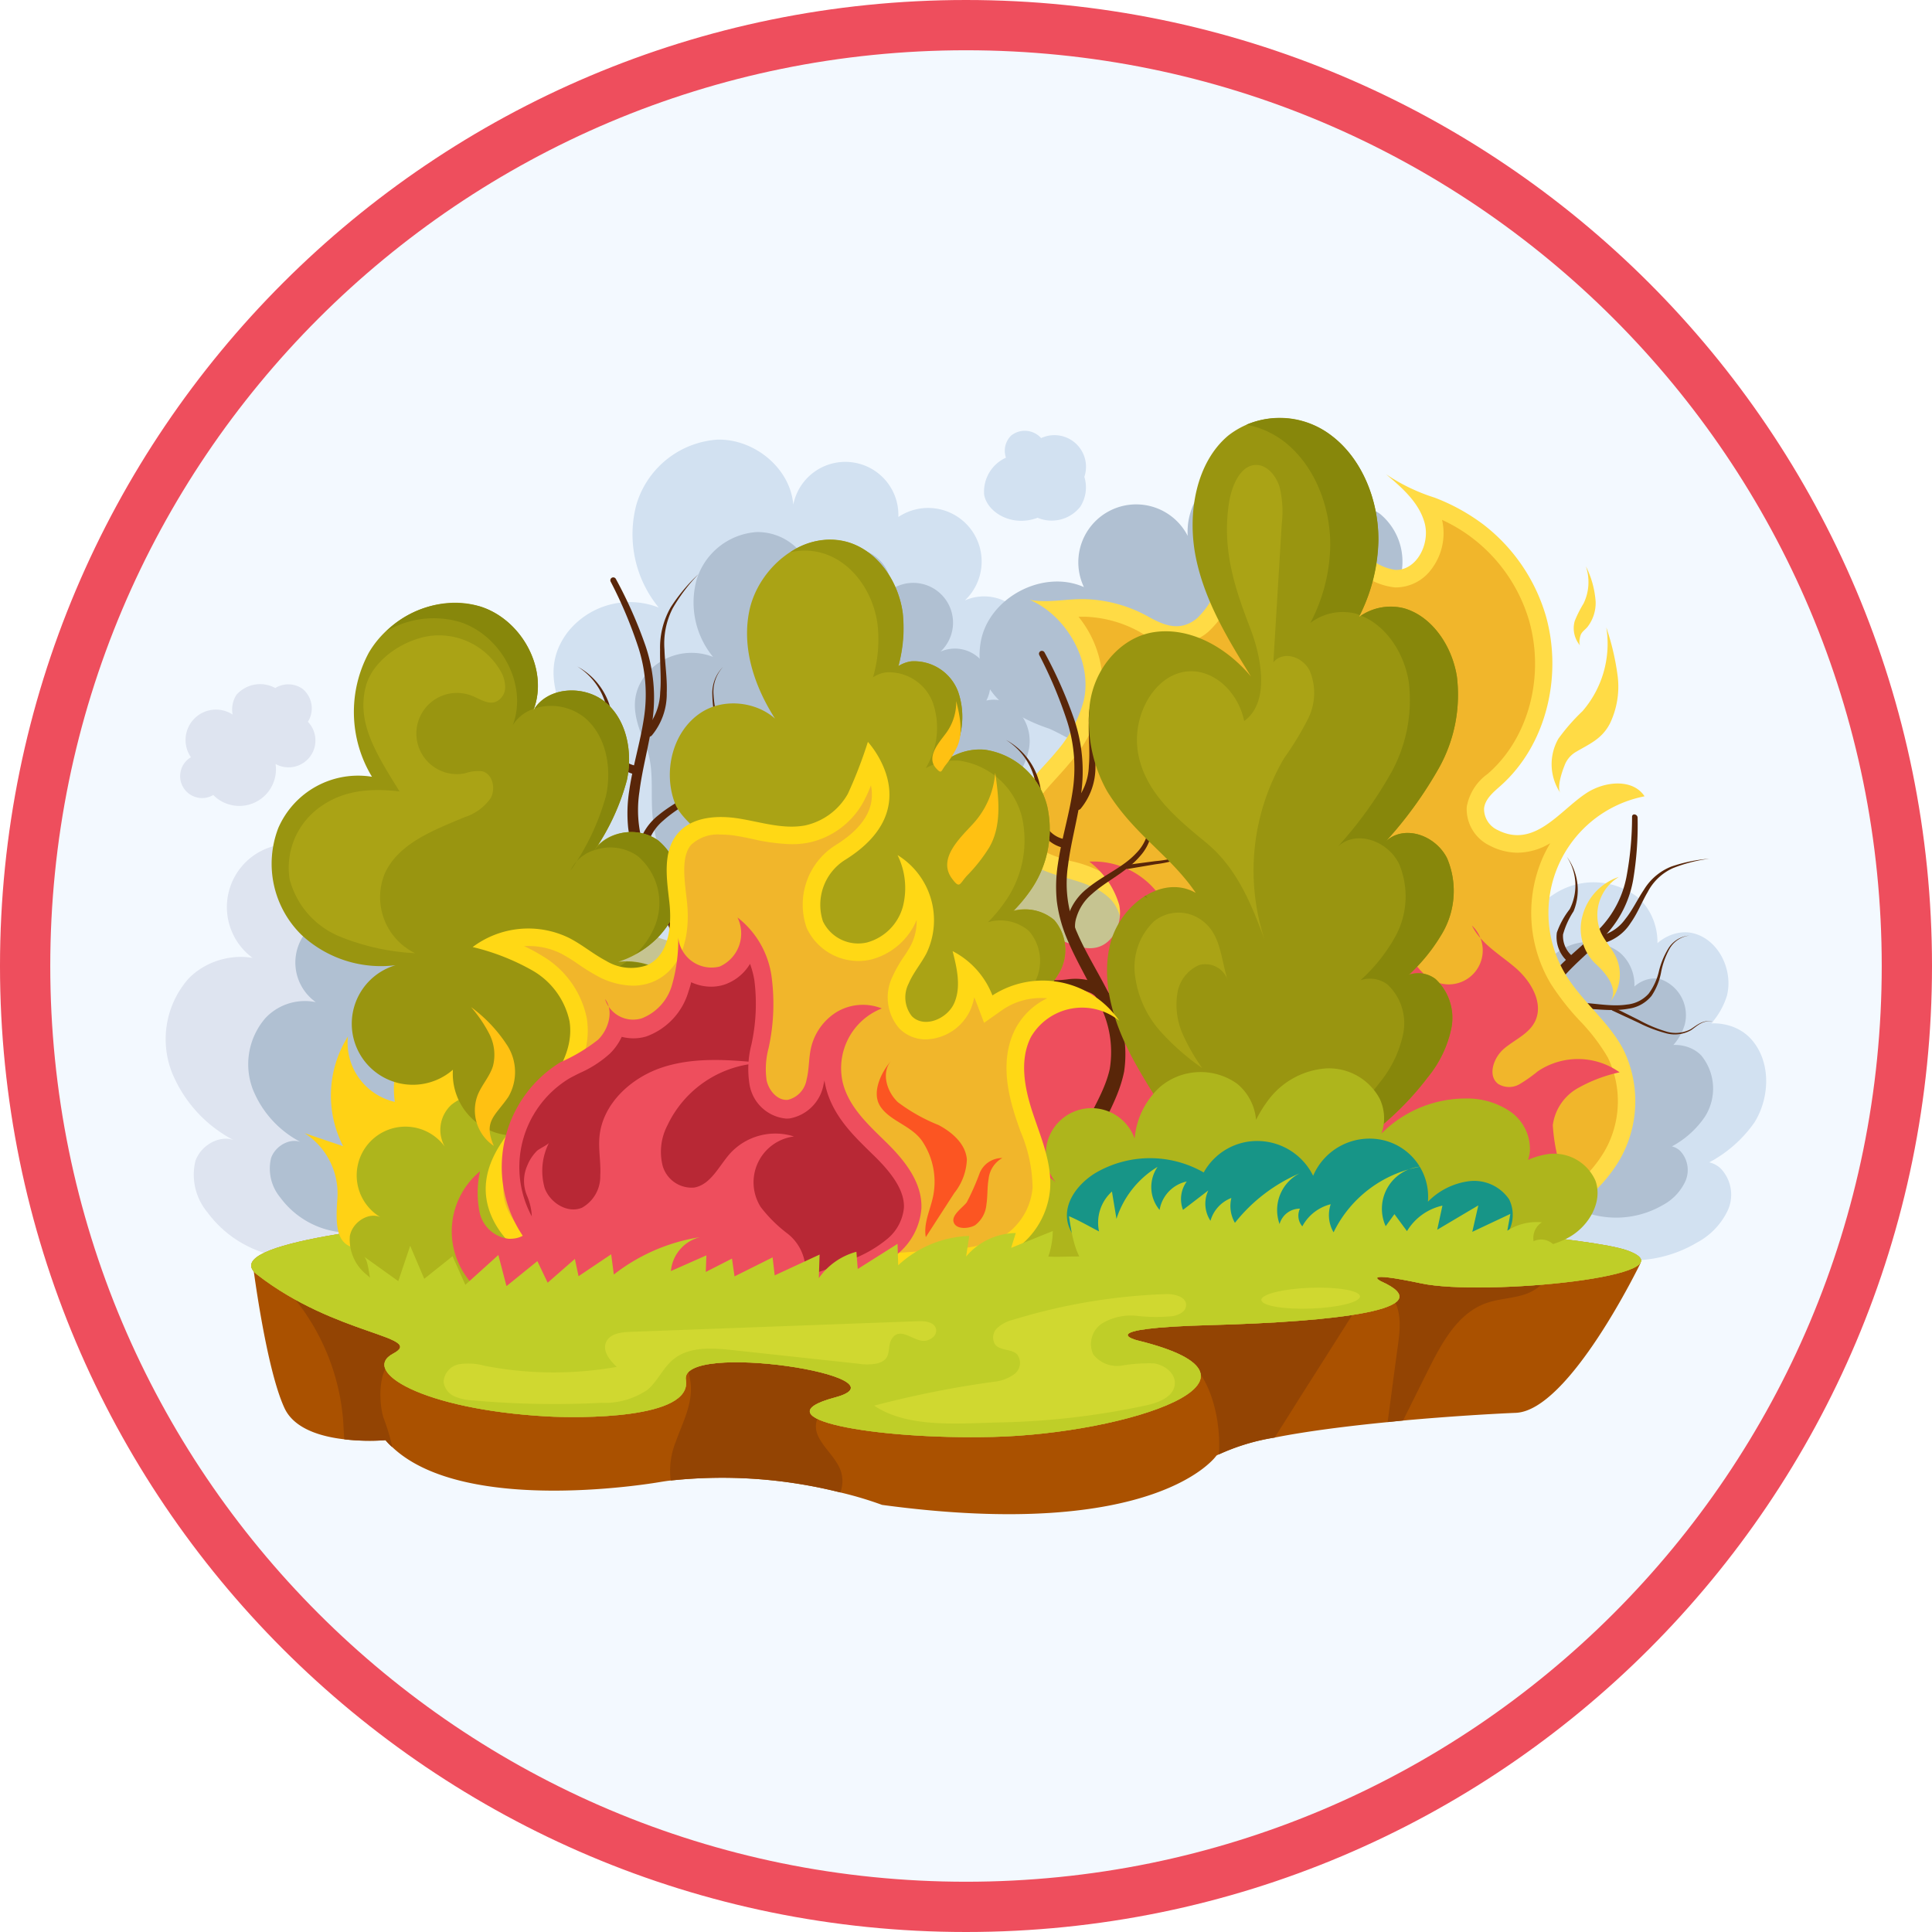 <svg xmlns="http://www.w3.org/2000/svg" width="192.196" height="192.196" viewBox="0 0 192.196 192.196">
  <g id="Grupo_881585" data-name="Grupo 881585" transform="translate(-976 -2196)">
    <g id="Trazado_624135" data-name="Trazado 624135" transform="translate(976 2196)" fill="#f3f9ff">
      <path d="M 96.098 189.696 C 89.746 189.696 83.399 189.057 77.232 187.795 C 71.224 186.565 65.314 184.731 59.666 182.342 C 54.121 179.996 48.772 177.093 43.768 173.713 C 38.812 170.364 34.15 166.518 29.914 162.282 C 25.678 158.046 21.832 153.385 18.484 148.428 C 15.103 143.424 12.2 138.076 9.854 132.53 C 7.466 126.883 5.631 120.973 4.402 114.964 C 3.14 108.798 2.5 102.45 2.5 96.098 C 2.5 89.746 3.14 83.399 4.402 77.232 C 5.631 71.224 7.466 65.314 9.854 59.666 C 12.2 54.121 15.103 48.772 18.484 43.768 C 21.832 38.812 25.678 34.15 29.914 29.914 C 34.15 25.678 38.812 21.832 43.768 18.484 C 48.772 15.103 54.121 12.2 59.666 9.854 C 65.314 7.466 71.224 5.631 77.232 4.402 C 83.399 3.14 89.746 2.5 96.098 2.5 C 102.45 2.5 108.798 3.14 114.964 4.402 C 120.973 5.631 126.883 7.466 132.53 9.854 C 138.076 12.2 143.424 15.103 148.428 18.484 C 153.385 21.832 158.046 25.678 162.282 29.914 C 166.518 34.15 170.364 38.812 173.713 43.768 C 177.093 48.772 179.996 54.121 182.342 59.666 C 184.731 65.314 186.565 71.224 187.795 77.232 C 189.057 83.399 189.696 89.746 189.696 96.098 C 189.696 102.45 189.057 108.798 187.795 114.964 C 186.565 120.973 184.731 126.883 182.342 132.53 C 179.996 138.076 177.093 143.424 173.713 148.428 C 170.364 153.385 166.518 158.046 162.282 162.282 C 158.046 166.518 153.385 170.364 148.428 173.713 C 143.424 177.093 138.076 179.996 132.53 182.342 C 126.883 184.731 120.973 186.565 114.964 187.795 C 108.798 189.057 102.45 189.696 96.098 189.696 Z" stroke="none"/>
      <path d="M 96.098 5 C 89.914 5 83.735 5.623 77.733 6.851 C 71.887 8.047 66.136 9.832 60.64 12.157 C 55.243 14.44 50.038 17.265 45.168 20.555 C 40.343 23.815 35.806 27.558 31.682 31.682 C 27.558 35.806 23.815 40.343 20.555 45.168 C 17.265 50.038 14.44 55.243 12.157 60.64 C 9.832 66.136 8.047 71.887 6.851 77.733 C 5.623 83.735 5 89.914 5 96.098 C 5 102.282 5.623 108.461 6.851 114.463 C 8.047 120.31 9.832 126.061 12.157 131.556 C 14.44 136.953 17.265 142.159 20.555 147.029 C 23.815 151.853 27.558 156.391 31.682 160.514 C 35.806 164.638 40.343 168.382 45.168 171.641 C 50.038 174.931 55.243 177.757 60.64 180.039 C 66.136 182.364 71.887 184.149 77.733 185.346 C 83.735 186.574 89.914 187.196 96.098 187.196 C 102.282 187.196 108.461 186.574 114.463 185.346 C 120.31 184.149 126.061 182.364 131.556 180.039 C 136.953 177.757 142.159 174.931 147.029 171.641 C 151.853 168.382 156.391 164.638 160.514 160.514 C 164.638 156.391 168.382 151.853 171.641 147.029 C 174.931 142.159 177.757 136.953 180.039 131.556 C 182.364 126.061 184.149 120.31 185.346 114.463 C 186.574 108.461 187.196 102.282 187.196 96.098 C 187.196 89.914 186.574 83.735 185.346 77.733 C 184.149 71.887 182.364 66.136 180.039 60.64 C 177.757 55.243 174.931 50.038 171.641 45.168 C 168.382 40.343 164.638 35.806 160.514 31.682 C 156.391 27.558 151.853 23.815 147.029 20.555 C 142.159 17.265 136.953 14.44 131.556 12.157 C 126.061 9.832 120.31 8.047 114.463 6.851 C 108.461 5.623 102.282 5 96.098 5 M 96.098 -1.52587890625e-05 C 149.172 -1.52587890625e-05 192.196 43.025 192.196 96.098 C 192.196 149.172 149.172 192.196 96.098 192.196 C 43.025 192.196 -1.52587890625e-05 149.172 -1.52587890625e-05 96.098 C -1.52587890625e-05 43.025 43.025 -1.52587890625e-05 96.098 -1.52587890625e-05 Z" stroke="none" fill="#ee4e5d"/>
    </g>
    <g id="Grupo_879525" data-name="Grupo 879525" transform="translate(815.561 2024.518)">
      <path id="Trazado_619700" data-name="Trazado 619700" d="M2254.084,933.33a7.186,7.186,0,0,1,8.29.244c2.275,1.894,2.775,5.72.779,7.905-.557-2.528,2.375-4.932,4.875-4.261s3.917,3.676,3.287,6.186a7.482,7.482,0,0,1-5.4,5.063c1.278-2.744,5.57-3.043,7.677-.87s2.059,5.844.463,8.416a12.836,12.836,0,0,1-7.3,5.065,2.609,2.609,0,0,1,3.893-.52,3.772,3.772,0,0,1,.765,4.173,7.038,7.038,0,0,1-3.057,3.227,12.675,12.675,0,0,1-19.159-10.808c-.032-4.914,2.423-9.432,1.5-14.387C2250,939.028,2250.528,935.643,2254.084,933.33Z" transform="translate(-1939.078 -672.878)" fill="#d2e1f1"/>
      <path id="Trazado_619701" data-name="Trazado 619701" d="M2282.96,1025.406a5.145,5.145,0,0,1,5.986.178,4.2,4.2,0,0,1,.563,5.769c-.4-1.845,1.715-3.6,3.521-3.109a3.794,3.794,0,0,1,2.374,4.514,5.426,5.426,0,0,1-3.9,3.695c.923-2,4.022-2.22,5.544-.635a5.2,5.2,0,0,1,.334,6.141,9.267,9.267,0,0,1-5.273,3.7,1.873,1.873,0,0,1,2.811-.379,2.774,2.774,0,0,1,.552,3.045,5.116,5.116,0,0,1-2.207,2.354,9.257,9.257,0,0,1-9.18.109,9.456,9.456,0,0,1-4.656-8c-.023-3.586,1.75-6.883,1.087-10.5C2280.013,1029.564,2280.392,1027.094,2282.96,1025.406Z" transform="translate(-1967.369 -759.339)" fill="#b0c0d2"/>
      <g id="Grupo_879506" data-name="Grupo 879506" transform="translate(301.917 252.506)">
        <g id="Grupo_879505" data-name="Grupo 879505">
          <path id="Trazado_619702" data-name="Trazado 619702" d="M2121.658,867.392a4.451,4.451,0,0,1,1.02-3.2,8.4,8.4,0,0,1,2.472-2.013c1.858-1.022,3.867-1.652,5.234-2.907,1.392-1.224,1.845-3.151,1.951-5.136s-.071-4.11.149-6.173a9.843,9.843,0,0,1,.774-2.968,9.684,9.684,0,0,1,1.708-2.47c1.356-1.47,2.977-2.657,4.318-4.079a10.225,10.225,0,0,0,2.671-5.115,32.349,32.349,0,0,0,.565-6.051.218.218,0,0,1,.28-.2.33.33,0,0,1,.272.3,33.068,33.068,0,0,1-.437,6.177A10.8,10.8,0,0,1,2139.96,839c-1.354,1.5-2.945,2.73-4.2,4.164a8.129,8.129,0,0,0-2.175,5.074c-.167,1.958.056,4.044-.008,6.153-.06,2.074-.494,4.341-2.116,5.849-1.574,1.494-3.68,2.179-5.338,3.161-1.626.954-3.012,2.4-2.815,4.138a.634.634,0,0,1-.739.7,1,1,0,0,1-.91-.821S2121.658,867.4,2121.658,867.392Z" transform="translate(-2121.641 -827.079)" fill="#592609"/>
          <path id="Trazado_619703" data-name="Trazado 619703" d="M2330.6,903.079a3.244,3.244,0,0,1-1.159-2.948,8.115,8.115,0,0,1,1.279-2.33,5.2,5.2,0,0,0-.285-5.213,5.575,5.575,0,0,1,.666,5.426,8.134,8.134,0,0,0-1.044,2.3,2.609,2.609,0,0,0,1.041,2.248.379.379,0,0,1,.107.538.427.427,0,0,1-.576,0Z" transform="translate(-2316.043 -888.378)" fill="#592609"/>
          <path id="Trazado_619704" data-name="Trazado 619704" d="M2414.6,1125.595l2.554,1.274a13.476,13.476,0,0,0,2.583,1.087,3.212,3.212,0,0,0,2.49-.2c.63-.4,1.339-1.071,2.306-.7-.973-.334-1.617.344-2.241.778a3.29,3.29,0,0,1-2.57.3,13.664,13.664,0,0,1-2.664-1.026l-2.586-1.2a.206.206,0,0,1-.126-.244.175.175,0,0,1,.247-.072Z" transform="translate(-2395.527 -1106.387)" fill="#592609"/>
          <path id="Trazado_619705" data-name="Trazado 619705" d="M2387.6,903.3a4.234,4.234,0,0,0,2.83-1.73c.716-.882,1.206-1.955,1.866-2.936a5.6,5.6,0,0,1,2.734-2.3,15.446,15.446,0,0,1,3.778-.775,14.9,14.9,0,0,0-3.664.951,5.287,5.287,0,0,0-2.48,2.362c-.584.993-1,2.1-1.7,3.083a4.687,4.687,0,0,1-3.1,2.1.509.509,0,0,1-.533-.311.311.311,0,0,1,.244-.439Z" transform="translate(-2370.229 -891.158)" fill="#592609"/>
          <path id="Trazado_619706" data-name="Trazado 619706" d="M2204.119,1046.59a1.463,1.463,0,0,0-.4-1.392,5.649,5.649,0,0,0-1.588-1.307,13.415,13.415,0,0,1-1.966-1.372,5.378,5.378,0,0,1-1.347-1.958,9.512,9.512,0,0,1-.468-4.075l.136-3.929.174,3.98a9.547,9.547,0,0,0,.728,3.9,4.709,4.709,0,0,0,1.252,1.611,12.606,12.606,0,0,0,1.883,1.149,6.98,6.98,0,0,1,2.013,1.5,2.632,2.632,0,0,1,.77,2.434l-.007.022a.545.545,0,0,1-.766.262.668.668,0,0,1-.435-.765A.465.465,0,0,1,2204.119,1046.59Z" transform="translate(-2193.396 -1019.351)" fill="#592609"/>
          <path id="Trazado_619707" data-name="Trazado 619707" d="M2131.545,1097.249a3.684,3.684,0,0,0-1.937-1.24,10.718,10.718,0,0,1-2.516-1.009,5.532,5.532,0,0,1-1.72-2.048,10.438,10.438,0,0,1-.937-2.295,10.826,10.826,0,0,0,1.115,2.228,5.308,5.308,0,0,0,1.725,1.81,10.083,10.083,0,0,0,2.425.775,4.549,4.549,0,0,1,2.515,1.452.336.336,0,0,1-.055.518.479.479,0,0,1-.585-.149C2131.566,1097.28,2131.553,1097.262,2131.545,1097.249Z" transform="translate(-2124.256 -1073.718)" fill="#592609"/>
        </g>
        <path id="Trazado_619708" data-name="Trazado 619708" d="M2290.5,1024.375a2.506,2.506,0,0,1,1.124-2.469,4.746,4.746,0,0,1,2.708-.78c1.949-.047,3.889.486,5.649.217a3.32,3.32,0,0,0,2.166-1.077,6,6,0,0,0,1.014-2.189,7.9,7.9,0,0,1,.94-2.3,2.726,2.726,0,0,1,2.119-1.3,2.637,2.637,0,0,0-2.018,1.368,7.891,7.891,0,0,0-.819,2.318,6.228,6.228,0,0,1-.948,2.319,3.57,3.57,0,0,1-2.293,1.274c-1.862.351-3.875-.125-5.65,0a3.992,3.992,0,0,0-2.3.754,1.9,1.9,0,0,0-.794,1.883.344.344,0,0,1-.358.423.558.558,0,0,1-.536-.414C2290.506,1024.392,2290.5,1024.381,2290.5,1024.375Z" transform="translate(-2279.621 -1002.433)" fill="#592609"/>
      </g>
      <path id="Trazado_619709" data-name="Trazado 619709" d="M449.716,1501.786s-7.085,14.71-12.424,14.937c-2.094.087-6.439.332-11.22.768-.506.052-1.012.1-1.536.157-3.909.384-7.974.89-11.238,1.536a21.2,21.2,0,0,0-5.549,1.675,1.062,1.062,0,0,0-.244.122s-5.88,8.6-33.259,4.9a36.3,36.3,0,0,0-4.153-1.239,48.123,48.123,0,0,0-16.874-1.187c-.332.035-.663.087-.995.14,0,0-19.4,3.472-26.715-3.473a6.116,6.116,0,0,1-.663-.68,21.939,21.939,0,0,1-4.1-.087c-2.338-.262-4.973-1.047-5.933-3.071-1.85-3.926-3.158-14.291-3.158-14.291l3.211.925,11.395,3.3h.017l6.858,1.989,22.789-.523,15.809-.349s.366-.052,1.03-.157c2.9-.384,11.621-1.588,22.213-2.862,6.422-.768,13.506-1.57,20.416-2.233.017-.018.017-.018.035,0,3.856-.384,7.678-.716,11.255-.977,4.938-.366,9.475-.593,13.174-.628,4.816-.035,8.254.262,9.423,1.082Z" transform="translate(-126.057 -1204.692)" fill="#aa5100"/>
      <path id="Trazado_619710" data-name="Trazado 619710" d="M2067.151,1487.209c-.035,1.309-1.274,2.3-2.53,2.7-1.239.4-2.6.419-3.839.873-2.774,1.012-4.328,3.874-5.654,6.508-.855,1.71-1.71,3.438-2.565,5.148-.506.052-1.012.1-1.535.157.349-2.565.68-5.13,1.03-7.678.226-1.623.384-3.42-.611-4.816-.75-1.064-2.425-1.78-1.1-3.054a6.039,6.039,0,0,1,2.827-.995c.767-.14,1.5-.227,1.989-.349a62.992,62.992,0,0,1,6.474-1.187,8.031,8.031,0,0,1,3.472.122,3.327,3.327,0,0,1,1.239.785A2.361,2.361,0,0,1,2067.151,1487.209Z" transform="translate(-1752.548 -1189.645)" fill="#934403"/>
      <path id="Trazado_619711" data-name="Trazado 619711" d="M1614.011,1527.677q-2.617,4.135-5.235,8.254c-.733,1.187-1.483,2.356-2.233,3.542a21.211,21.211,0,0,0-5.549,1.675c.192-2.862-.489-6.544-2.391-8.725-1.675-1.937-5.584-1.9-7.974-2.391-1.448-.3-3.124-.785-3.647-2.181a2.968,2.968,0,0,1,1.169-3.193c.017-.017.052-.035.07-.052a7.7,7.7,0,0,1,3.28-1.221,60.1,60.1,0,0,1,17.136-1.012c.017-.017.017-.017.035,0,1.082.07,2.146.192,3.228.349,1.117.157,2.373.436,2.879,1.431C1615.372,1525.268,1614.674,1526.612,1614.011,1527.677Z" transform="translate(-1319.301 -1224.982)" fill="#934403"/>
      <path id="Trazado_619712" data-name="Trazado 619712" d="M371.157,1533.218c-1.117,1.274-1.047,3.961-.628,5.462a21.563,21.563,0,0,1,.89,2.914v.07a6.086,6.086,0,0,1-.663-.68,21.933,21.933,0,0,1-4.1-.087c-.052-.558-.07-1.117-.1-1.675a22.061,22.061,0,0,0-4.764-12.215c-.593-.75-1.274-1.71-1.012-2.548a.927.927,0,0,1,.14-.3c.523-.82,1.745-.75,2.687-.506a24.276,24.276,0,0,1,7.783,3.507,8.4,8.4,0,0,1,.785.593h.017a4.3,4.3,0,0,1,1.5,2.076C374.315,1532.1,372.169,1532.066,371.157,1533.218Z" transform="translate(-171.966 -1226.23)" fill="#934403"/>
      <path id="Trazado_619713" data-name="Trazado 619713" d="M978.768,1597.163c-1.169.611-2.565.436-3.891.506-1.309.07-2.827.628-3.158,1.9-.454,1.815,1.78,3.124,2.408,4.886a3.178,3.178,0,0,1-.035,2.164,48.135,48.135,0,0,0-16.874-1.187,7.735,7.735,0,0,1,.523-3.909c.576-1.623,1.413-3.211,1.483-4.956.07-1.379-.506-2.6-.646-3.944a2.951,2.951,0,0,1,1.344-2.967,8.046,8.046,0,0,1,3.263-1.117,36.778,36.778,0,0,1,9.493-.279,14.724,14.724,0,0,1,4.083.89,6.154,6.154,0,0,1,.593.279,5.8,5.8,0,0,1,3.071,3.56A3.733,3.733,0,0,1,978.768,1597.163Z" transform="translate(-730.055 -1286.669)" fill="#934403"/>
      <path id="Trazado_619714" data-name="Trazado 619714" d="M798.6,716.871a7.6,7.6,0,0,0,1.99-4.9c-.109-1.8-1.782-3.578-3.539-3.169a9.321,9.321,0,0,0-9.673-15.264,28.106,28.106,0,0,0-22.127-6.668,11.029,11.029,0,0,0-4.791,1.6,5.071,5.071,0,0,0-2.354,4.272A40.171,40.171,0,0,0,736.42,695a10.559,10.559,0,0,0-4.377,2.8,4.359,4.359,0,0,0-.657,4.876c.591.967,1.675,1.619,2.038,2.692.665,1.964-1.36,3.668-2.683,5.265a9.136,9.136,0,0,0,9.21,14.7c2.03-.5,4.093-1.7,6.074-1.03,2.452.823,3.175,3.9,4.933,5.8,2.133,2.3,5.717,2.664,8.763,1.913s5.773-2.417,8.646-3.679a15.1,15.1,0,0,1,9.117-1.2c2.455.415,4.387.7,6.742-.255C789.575,724.713,795.032,721.47,798.6,716.871Z" transform="translate(-516.296 -443.139)" fill="#c6c491"/>
      <path id="Trazado_619715" data-name="Trazado 619715" d="M189.4,845.4a11.174,11.174,0,0,1-8.33-4.535,5.846,5.846,0,0,1-1.2-5.07c.559-1.714,2.78-2.878,4.28-1.876a13.216,13.216,0,0,1-6.631-7.025,9.115,9.115,0,0,1,1.653-9.248c2.278-2.386,6.367-2.978,8.983-.97a6.274,6.274,0,1,1,4.321-11.573c.316-3.391,4.145-5.348,7.545-5.556,3.592-.219,7.437.938,9.686,3.747s2.329,7.4-.378,9.768c1.1-1.955,4.075-2.2,5.9-.9a7.478,7.478,0,0,1,2.69,5.914,12.875,12.875,0,0,1-6.175,11.271l2.808-1.52a12.109,12.109,0,0,1-3.221,11.926c-3.3,3.128-7.031,3.08-11.252,3.06C196.228,842.8,193.349,845.61,189.4,845.4Z" transform="translate(0 -548.786)" fill="#dee4f0"/>
      <path id="Trazado_619716" data-name="Trazado 619716" d="M314.186,959.966a8.6,8.6,0,0,1-6.414-3.491,4.5,4.5,0,0,1-.922-3.9c.431-1.32,2.141-2.216,3.3-1.445a10.176,10.176,0,0,1-5.106-5.409,7.018,7.018,0,0,1,1.273-7.121,5.392,5.392,0,0,1,6.917-.747,4.831,4.831,0,1,1,3.327-8.911c.243-2.611,3.192-4.118,5.809-4.278a8.843,8.843,0,0,1,7.458,2.885c1.732,2.163,1.793,5.7-.291,7.521.849-1.505,3.137-1.7,4.542-.691a5.758,5.758,0,0,1,2.071,4.554,9.914,9.914,0,0,1-4.755,8.679l2.162-1.17a9.324,9.324,0,0,1-2.48,9.183c-2.541,2.408-5.414,2.371-8.664,2.356C319.446,957.964,317.229,960.128,314.186,959.966Z" transform="translate(-119.451 -665.865)" fill="#b0c0d2"/>
      <path id="Trazado_619717" data-name="Trazado 619717" d="M778.437,265.98a7.875,7.875,0,0,1,9.095-2.486,11.475,11.475,0,0,1-2.209-10.308,9.05,9.05,0,0,1,8.036-6.4c3.655-.1,7.261,2.827,7.553,6.472a5.278,5.278,0,0,1,10.453,1.224,5.325,5.325,0,1,1,5.2,9.257,4.753,4.753,0,1,1,4.646,7.96c.788-2.2,3.784-3.081,5.851-1.994a5.888,5.888,0,0,1,2.767,5.967,9.661,9.661,0,0,1-3.537,5.865,28.715,28.715,0,0,1-5.994,3.591L804.752,292.8a40.173,40.173,0,0,1-9.679,3.773,12.087,12.087,0,0,1-15.417-10.206c-.749-3.627.249-7.574-1.135-10.964C777.206,272.177,776.076,269.156,778.437,265.98Z" transform="translate(-561.558 -31.568)" fill="#d2e1f1"/>
      <path id="Trazado_619718" data-name="Trazado 619718" d="M903.946,404.162a5.854,5.854,0,0,1,6.76-1.848,8.53,8.53,0,0,1-1.642-7.662,6.727,6.727,0,0,1,5.973-4.759,5.574,5.574,0,0,1,5.614,4.811,3.923,3.923,0,0,1,7.77.91,3.958,3.958,0,1,1,3.866,6.881,3.533,3.533,0,1,1,3.454,5.917,3.178,3.178,0,0,1,4.349-1.483,4.377,4.377,0,0,1,2.056,4.435,7.182,7.182,0,0,1-2.629,4.359,21.347,21.347,0,0,1-4.455,2.669l-11.557,5.7a29.855,29.855,0,0,1-7.194,2.8,8.984,8.984,0,0,1-11.459-7.586c-.557-2.7.185-5.63-.844-8.15C903.031,408.768,902.191,406.523,903.946,404.162Z" transform="translate(-679.33 -165.481)" fill="#b0c0d2"/>
      <path id="Trazado_619719" data-name="Trazado 619719" d="M1436.627,304.859c.756-4.41,6.186-7.309,10.271-5.483a5.757,5.757,0,0,1,10.325-5.093A6.59,6.59,0,0,1,1470.332,293c1.2-1.943,4.19-2.248,6.03-.9a6.15,6.15,0,0,1,2.061,6.147,10.976,10.976,0,0,1-3.582,5.7,58.017,58.017,0,0,1-5.5,4.069,50.008,50.008,0,0,0-12.48,12.871c-.009.013-12.176-7.009-13.5-7.457C1439.556,312.156,1435.821,309.565,1436.627,304.859Z" transform="translate(-1178.63 -69.489)" fill="#b0c0d2"/>
      <path id="Trazado_619720" data-name="Trazado 619720" d="M375.051,1413.873l-.662.021c-7.265.236-72.2,2.278-64.784,8.042,7.852,6.108,16.806,6.115,13.534,7.859s2.844,5.538,15.258,6.246c3.177.181,14.515.3,13.861-3.628s22.575-.327,14.832,1.745,3.879,4.21,15.7,3.926c13.328-.32,29.992-5.78,14.4-9.6,0,0-4.908-1.2,7.307-1.527s23.23-1.527,16.9-4.362c0,0-2.181-1.091,4.035.218s27.374-.763,20.5-3.272-71.119-5.664-71.119-5.664Z" transform="translate(-123.588 -1123.656)" fill="#c4ab31"/>
      <path id="Trazado_619721" data-name="Trazado 619721" d="M375.051,1413.873l-.662.021c-7.265.236-72.2,2.278-64.784,8.042,7.852,6.108,16.806,6.115,13.534,7.859s2.844,5.538,15.258,6.246c3.177.181,14.515.3,13.861-3.628s22.575-.327,14.832,1.745,3.879,4.21,15.7,3.926c13.328-.32,29.992-5.78,14.4-9.6,0,0-4.908-1.2,7.307-1.527s23.23-1.527,16.9-4.362c0,0-2.181-1.091,4.035.218s27.374-.763,20.5-3.272-71.119-5.664-71.119-5.664Z" transform="translate(-123.588 -1123.656)" fill="#c4ab31"/>
      <path id="Trazado_619722" data-name="Trazado 619722" d="M375.051,1413.873l-.662.021c-7.265.236-72.2,2.278-64.784,8.042,7.852,6.108,16.806,6.115,13.534,7.859s2.844,5.538,15.258,6.246c3.177.181,14.515.3,13.861-3.628s22.575-.327,14.832,1.745,3.879,4.21,15.7,3.926c13.328-.32,29.992-5.78,14.4-9.6,0,0-4.908-1.2,7.307-1.527s23.23-1.527,16.9-4.362c0,0-2.181-1.091,4.035.218s27.374-.763,20.5-3.272-71.119-5.664-71.119-5.664Z" transform="translate(-123.588 -1123.656)" fill="#bfce28"/>
      <path id="Trazado_619723" data-name="Trazado 619723" d="M1450.6,246.346l6.8,6.033a5.2,5.2,0,0,0,3.078,1.661c2.113.062,3.451-2.573,2.921-4.619s-2.235-3.54-3.852-4.9a18.757,18.757,0,0,0,4.832,2.328,19.686,19.686,0,0,1,4.886,2.7,17.771,17.771,0,0,1,6.2,9.13c1.628,5.847.09,12.728-4.515,16.829-.718.639-1.559,1.318-1.651,2.275a2.307,2.307,0,0,0,1.357,2.136c3.686,1.877,6.171-1.967,8.871-3.707,1.791-1.154,4.572-1.433,5.738.35a11.823,11.823,0,0,0-7.87,17.7c1.623,2.7,4.28,4.681,5.749,7.464a11.7,11.7,0,0,1-.359,11,14.829,14.829,0,0,1-8.93,6.741,34.085,34.085,0,0,1-10.17.736l-35.085-.985c-2.852-.08-6.082-.337-7.877-2.555-1.577-1.948-1.453-4.818-.537-7.15s2.5-4.333,3.721-6.521,2.1-4.773,1.414-7.184c-.929-3.286-4.325-5.125-7.4-6.6l10.565,2.484c1.25.294,2.676.557,3.727-.179,1.494-1.047,1.156-3.514-.15-4.787s-3.185-1.707-4.935-2.223-3.606-1.283-4.478-2.884c-2.05-3.764,2-6.934,4.078-9.477a12.754,12.754,0,0,0,2.754-5.124c.881-3.9-1.765-8.476-5.384-10,1.953.351,3.655-.137,5.619-.066a13.76,13.76,0,0,1,6.185,1.738c1.623.907,3.185,1.516,4.85.157a8.264,8.264,0,0,0,2.376-4.436,37.945,37.945,0,0,0,1.193-7.138q.127-1.808.082-3.622c0-.182.313-3.025.366-2.97.841.877,1.714,1.725,2.549,2.607C1448.366,244.356,1449.486,245.353,1450.6,246.346Z" transform="translate(-1161.225 -25.862)" fill="#ffdb45"/>
      <path id="Trazado_619724" data-name="Trazado 619724" d="M1515.386,375.55c-1.018,0-2.037-.027-3.051-.056l-35.084-.985c-2.488-.07-5.253-.28-6.57-1.907-1.189-1.469-.919-3.761-.269-5.416a23.759,23.759,0,0,1,2.183-3.948c.495-.779.989-1.558,1.437-2.36,1.752-3.137,2.279-6,1.569-8.51a8.307,8.307,0,0,0-1.173-2.476l2.256.532a10.54,10.54,0,0,0,2.414.344,4.64,4.64,0,0,0,2.714-.792,4.1,4.1,0,0,0,1.711-3.1,5.617,5.617,0,0,0-1.643-4.364,11.413,11.413,0,0,0-5.1-2.485l-.556-.162c-1.29-.38-2.846-.954-3.441-2.045-1.021-1.874.371-3.623,2.61-6.077.464-.508.907-1,1.289-1.464a14.166,14.166,0,0,0,3.1-5.842,10.749,10.749,0,0,0-2.225-8.71c.118,0,.7,0,.7,0a12.022,12.022,0,0,1,5.4,1.518,7.5,7.5,0,0,0,3.644,1.172,4.913,4.913,0,0,0,3.16-1.188,9.841,9.841,0,0,0,2.959-5.337,39.776,39.776,0,0,0,1.247-7.466c.066-.925.1-1.863.1-2.8,1.105,1.113,2.263,2.14,3.289,3.052l6.8,6.032a6.763,6.763,0,0,0,4.184,2.1,4.43,4.43,0,0,0,3.615-1.8,5.928,5.928,0,0,0,1.068-4.921,15.771,15.771,0,0,1,3.082,1.861,16,16,0,0,1,5.594,8.224c1.535,5.511-.07,11.562-3.994,15.055l-.151.135a5.115,5.115,0,0,0-2.076,3.275,4.027,4.027,0,0,0,2.3,3.86,6.035,6.035,0,0,0,2.756.7,6.419,6.419,0,0,0,3.254-.947,13.005,13.005,0,0,0-.749,1.435,13.756,13.756,0,0,0,.775,12.509,25.2,25.2,0,0,0,2.919,3.732,19.225,19.225,0,0,1,2.781,3.648,9.976,9.976,0,0,1-.335,9.33,13.021,13.021,0,0,1-7.881,5.917A24.811,24.811,0,0,1,1515.386,375.55Z" transform="translate(-1209.827 -82.89)" fill="#f1b62b"/>
      <path id="Trazado_619725" data-name="Trazado 619725" d="M395.045,1147.226a7.142,7.142,0,0,0-3.258-6.449l3.828,1.294a11.039,11.039,0,0,1,.472-10.909,6.047,6.047,0,0,0,4.67,6.5,8.939,8.939,0,0,1,4.716-9.221,5.864,5.864,0,0,0-1.119,2.021,2,2,0,0,0,.625,2.1c1.123.795,2.6-.256,3.562-1.242-1.186.55-1.355,2.273-.727,3.42a9.962,9.962,0,0,0,2.8,2.706c2.679,2.139,4.769,5.273,4.838,8.7s-2.352,6.975-5.749,7.432c-3.673.494-6.992-1.922-10.719-1.38C395.071,1152.762,394.769,1150.9,395.045,1147.226Z" transform="translate(-201.04 -856.565)" fill="#ffd215"/>
      <path id="Trazado_619726" data-name="Trazado 619726" d="M1425.681,936.04a6.212,6.212,0,0,0,8.645-6.511,17.937,17.937,0,0,1-.577-3.539,4.967,4.967,0,0,1,2.423-3.646,14.689,14.689,0,0,1,4.223-1.614,7.152,7.152,0,0,0-8.141-.1,14.546,14.546,0,0,1-1.818,1.282,2.072,2.072,0,0,1-2.116-.024c-1.089-.814-.47-2.616.565-3.5s2.42-1.442,3.056-2.643c.958-1.811-.315-4.027-1.86-5.373s-3.471-2.4-4.376-4.241a3.38,3.38,0,0,1-3.875,5.465c-2.091-1.1-2.783-4.189-5.072-4.769-1.656-.42-3.319.766-4.3,2.165s-1.562,3.063-2.661,4.371-3.031,2.194-4.521,1.358c-1.828-1.026-1.97-4-3.927-4.753-1.019-.393-2.214-.019-3.23-.421-1.666-.659-1.91-2.843-2.5-4.536a8.071,8.071,0,0,0-7.977-5.242,8.373,8.373,0,0,1,2.972,4.307c.364,1.738-.535,3.843-2.266,4.237-1.394.318-2.759-.505-4.132-.906a7.322,7.322,0,0,0-7.973,2.975c.422,2.489-.5,5-1.5,7.314s-2.121,4.685-2.13,7.21,1.484,5.267,3.963,5.747c1.892.367,3.968-.62,5.723.178,1.111.5,1.825,1.624,2.881,2.234,1.656.956,3.734.476,5.579-.029l15.01-4.114c3.142-.861,6.658-1.686,9.522-.134,1.657.9,2.824,2.465,4.207,3.745a14.863,14.863,0,0,0,8.723,3.865Z" transform="translate(-1118.837 -642.573)" fill="#ee4e5d"/>
      <g id="Grupo_879508" data-name="Grupo 879508" transform="translate(255.405 235.898)">
        <g id="Grupo_879507" data-name="Grupo 879507">
          <path id="Trazado_619727" data-name="Trazado 619727" d="M1532.531,629.539a6.429,6.429,0,0,1-.864-3.987,12.021,12.021,0,0,1,1-3.721c1.014-2.288,2.368-4.271,2.844-6.475a10.377,10.377,0,0,0-1.124-6.608c-.984-2.143-2.274-4.209-3.2-6.49a14.133,14.133,0,0,1-.947-3.585,14.569,14.569,0,0,1,.109-3.688c.351-2.42,1.077-4.723,1.44-7.081a15.273,15.273,0,0,0-.505-7.065,43.691,43.691,0,0,0-2.785-6.639.291.291,0,0,1,.13-.391.3.3,0,0,1,.39.128,44.279,44.279,0,0,1,2.959,6.685,16.1,16.1,0,0,1,.676,7.4c-.331,2.452-1.01,4.776-1.295,7.092a12,12,0,0,0,.9,6.693c.914,2.138,2.226,4.15,3.308,6.375a11.747,11.747,0,0,1,1.369,7.456c-.521,2.589-1.926,4.692-2.794,6.807-.856,2.065-1.244,4.481-.143,6.148a.873.873,0,1,1-1.456.961Z" transform="translate(-1520.075 -573.45)" fill="#592609"/>
          <path id="Trazado_619728" data-name="Trazado 619728" d="M1483.3,722.448a3.4,3.4,0,0,1-2.565-2.284,12.2,12.2,0,0,1-.178-3.258,6.491,6.491,0,0,0-3.049-5.208,6.709,6.709,0,0,1,3.484,5.177,12.116,12.116,0,0,0,.36,3.074,2.637,2.637,0,0,0,2.088,1.639.437.437,0,0,1-.106.867Z" transform="translate(-1472.396 -702.504)" fill="#592609"/>
          <path id="Trazado_619729" data-name="Trazado 619729" d="M1661.979,831.313l2.838-.372a11.23,11.23,0,0,0,2.762-.585,3.4,3.4,0,0,0,1.989-1.859c.314-.833.551-2,1.566-2.252-1,.3-1.178,1.426-1.469,2.289a3.552,3.552,0,0,1-2,2.012,11.457,11.457,0,0,1-2.8.7l-2.822.474a.207.207,0,0,1-.068-.407Z" transform="translate(-1644.839 -809.691)" fill="#592609"/>
          <path id="Trazado_619730" data-name="Trazado 619730" d="M1581.119,584.087a5.724,5.724,0,0,0,1.453-3.665c.127-1.387-.038-2.823-.01-4.275a8.022,8.022,0,0,1,1.062-4.2,17.528,17.528,0,0,1,2.765-3.3,17.436,17.436,0,0,0-2.574,3.41,7.689,7.689,0,0,0-.817,4.087c.043,1.415.284,2.838.227,4.319a6.466,6.466,0,0,1-1.478,4.23.437.437,0,0,1-.647-.586Z" transform="translate(-1569.219 -568.647)" fill="#592609"/>
          <path id="Trazado_619731" data-name="Trazado 619731" d="M1443.269,963.254a1.63,1.63,0,0,0-1.087-1.177,4.671,4.671,0,0,0-2.042-.3,10.936,10.936,0,0,1-2.4-.119,4.916,4.916,0,0,1-2.19-1.136,11.562,11.562,0,0,1-2.59-3.909l-2-4.158,2.291,4.005a11.121,11.121,0,0,0,2.713,3.554,4.179,4.179,0,0,0,1.922.838,10.259,10.259,0,0,0,2.205-.057,5.724,5.724,0,0,1,2.5.215,2.849,2.849,0,0,1,1.96,2.01l.006.027a.656.656,0,1,1-1.293.207Z" transform="translate(-1428.838 -927.788)" fill="#592609"/>
          <path id="Trazado_619732" data-name="Trazado 619732" d="M1407.431,1065.314a3.036,3.036,0,0,0-2.3,0,8.953,8.953,0,0,1-2.663.621,4.84,4.84,0,0,1-2.553-.982,10.721,10.721,0,0,1-2.026-1.755,10.614,10.614,0,0,0,2.14,1.569,4.531,4.531,0,0,0,2.429.732,8.626,8.626,0,0,0,2.46-.8,3.756,3.756,0,0,1,2.9-.161.437.437,0,0,1-.339.806Z" transform="translate(-1397.89 -1031.414)" fill="#592609"/>
        </g>
        <path id="Trazado_619733" data-name="Trazado 619733" d="M1571.3,732.789a3.65,3.65,0,0,1-.384-3.3,5.631,5.631,0,0,1,1.861-2.6c1.617-1.34,3.538-2.072,4.876-3.516a4.332,4.332,0,0,0,1.244-2.549,8.95,8.95,0,0,0-.325-2.938,11.741,11.741,0,0,1-.446-3,3.68,3.68,0,0,1,1.083-2.752,3.62,3.62,0,0,0-.963,2.752,11.573,11.573,0,0,0,.559,2.943,9.21,9.21,0,0,1,.451,3.028,4.753,4.753,0,0,1-1.245,2.838c-1.379,1.6-3.332,2.436-4.761,3.738a4.844,4.844,0,0,0-1.531,2.3,2.756,2.756,0,0,0,.345,2.475.48.48,0,0,1-.748.6Z" transform="translate(-1559.592 -702.912)" fill="#592609"/>
      </g>
      <g id="Grupo_879510" data-name="Grupo 879510" transform="translate(212.762 228.591)">
        <g id="Grupo_879509" data-name="Grupo 879509" transform="translate(0 0)">
          <path id="Trazado_619734" data-name="Trazado 619734" d="M868.993,515.838a6.429,6.429,0,0,1-.864-3.988,12.018,12.018,0,0,1,1-3.72c1.014-2.288,2.368-4.271,2.844-6.475a10.375,10.375,0,0,0-1.124-6.608c-.984-2.143-2.274-4.209-3.2-6.49a14.132,14.132,0,0,1-.947-3.585,14.574,14.574,0,0,1,.109-3.688c.351-2.42,1.077-4.723,1.44-7.081a15.27,15.27,0,0,0-.505-7.065,43.729,43.729,0,0,0-2.784-6.639.291.291,0,0,1,.13-.391.294.294,0,0,1,.39.128,44.281,44.281,0,0,1,2.96,6.685,16.1,16.1,0,0,1,.676,7.4c-.331,2.453-1.01,4.776-1.295,7.092a12,12,0,0,0,.9,6.693c.914,2.138,2.226,4.15,3.308,6.375a11.747,11.747,0,0,1,1.369,7.456c-.521,2.589-1.926,4.693-2.794,6.807-.856,2.064-1.244,4.48-.143,6.148a.873.873,0,0,1-1.456.961Z" transform="translate(-856.537 -459.749)" fill="#592609"/>
          <path id="Trazado_619735" data-name="Trazado 619735" d="M819.767,608.747a3.4,3.4,0,0,1-2.565-2.284,12.2,12.2,0,0,1-.178-3.259A6.492,6.492,0,0,0,813.975,598a6.709,6.709,0,0,1,3.484,5.177,12.111,12.111,0,0,0,.36,3.074,2.637,2.637,0,0,0,2.088,1.639.437.437,0,1,1-.106.867Z" transform="translate(-808.858 -588.803)" fill="#592609"/>
          <path id="Trazado_619736" data-name="Trazado 619736" d="M998.441,717.612l2.838-.372a11.251,11.251,0,0,0,2.762-.585,3.4,3.4,0,0,0,1.989-1.859c.314-.833.551-2,1.566-2.252-1,.3-1.178,1.426-1.469,2.289a3.551,3.551,0,0,1-2,2.012,11.45,11.45,0,0,1-2.8.7l-2.822.474a.207.207,0,0,1-.068-.407Z" transform="translate(-981.301 -695.99)" fill="#592609"/>
          <path id="Trazado_619737" data-name="Trazado 619737" d="M917.581,470.386a5.723,5.723,0,0,0,1.452-3.665c.127-1.387-.038-2.823-.01-4.275a8.021,8.021,0,0,1,1.062-4.2,17.526,17.526,0,0,1,2.765-3.3,17.428,17.428,0,0,0-2.574,3.41,7.691,7.691,0,0,0-.817,4.087c.043,1.415.284,2.838.227,4.319a6.466,6.466,0,0,1-1.478,4.23.436.436,0,0,1-.647-.586Z" transform="translate(-905.681 -454.946)" fill="#592609"/>
          <path id="Trazado_619738" data-name="Trazado 619738" d="M779.731,849.553a1.63,1.63,0,0,0-1.087-1.177,4.673,4.673,0,0,0-2.042-.3,10.925,10.925,0,0,1-2.4-.119,4.916,4.916,0,0,1-2.19-1.136,11.561,11.561,0,0,1-2.59-3.909l-2-4.157,2.291,4.005a11.124,11.124,0,0,0,2.713,3.554,4.177,4.177,0,0,0,1.922.838,10.246,10.246,0,0,0,2.205-.057,5.724,5.724,0,0,1,2.5.215,2.849,2.849,0,0,1,1.96,2.01l.006.028a.656.656,0,0,1-1.283.275A.676.676,0,0,1,779.731,849.553Z" transform="translate(-765.299 -814.088)" fill="#592609"/>
          <path id="Trazado_619739" data-name="Trazado 619739" d="M743.893,951.613a3.036,3.036,0,0,0-2.3,0,8.96,8.96,0,0,1-2.663.621,4.839,4.839,0,0,1-2.553-.982,10.735,10.735,0,0,1-2.026-1.755,10.618,10.618,0,0,0,2.14,1.569,4.529,4.529,0,0,0,2.429.732,8.63,8.63,0,0,0,2.46-.8,3.756,3.756,0,0,1,2.9-.161.437.437,0,1,1-.339.806C743.927,951.631,743.907,951.62,743.893,951.613Z" transform="translate(-734.352 -917.713)" fill="#592609"/>
        </g>
        <path id="Trazado_619740" data-name="Trazado 619740" d="M907.766,619.089a3.65,3.65,0,0,1-.383-3.3,5.632,5.632,0,0,1,1.861-2.6c1.617-1.34,3.538-2.072,4.876-3.516a4.331,4.331,0,0,0,1.244-2.549,8.947,8.947,0,0,0-.326-2.938,11.751,11.751,0,0,1-.446-3,3.679,3.679,0,0,1,1.083-2.752,3.621,3.621,0,0,0-.963,2.752,11.582,11.582,0,0,0,.559,2.942,9.215,9.215,0,0,1,.451,3.028,4.755,4.755,0,0,1-1.245,2.838c-1.379,1.6-3.331,2.436-4.761,3.738a4.845,4.845,0,0,0-1.531,2.3,2.756,2.756,0,0,0,.345,2.475.48.48,0,1,1-.748.6Z" transform="translate(-896.054 -589.212)" fill="#592609"/>
      </g>
      <path id="Trazado_619741" data-name="Trazado 619741" d="M478.724,1265.95a5.812,5.812,0,0,0-2.881-3.905,4.254,4.254,0,0,0-4.685.5,3.373,3.373,0,0,0-.4,4.511,4.847,4.847,0,1,0-6.393,6.793c-1.215-.836-3.036.284-3.291,1.736a4.466,4.466,0,0,0,1.708,3.876,8.556,8.556,0,0,0,14.086-4.509C477.54,1271.9,479.468,1269.182,478.724,1265.95Z" transform="translate(-265.831 -981.141)" fill="#aeb51c"/>
      <path id="Trazado_619742" data-name="Trazado 619742" d="M364.57,552.294a6.154,6.154,0,0,1-6.178-6.554,6.071,6.071,0,1,1-4.438-10.63,11.605,11.605,0,0,1-10.657-2.816,9.906,9.906,0,0,1-2.277-10.6,8.657,8.657,0,0,1,9.319-5.1,12.45,12.45,0,0,1-.309-12.351c2.185-3.726,6.972-5.882,11.091-4.582s6.832,6.252,5.294,10.288c1.414-2.384,5.173-2.519,7.25-.683s2.61,4.954,2.037,7.667a23.721,23.721,0,0,1-3.544,7.473c1.062-2.381,4.563-3.015,6.661-1.468a6.107,6.107,0,0,1,1.7,7.064,9.306,9.306,0,0,1-5.7,5.008,6.93,6.93,0,0,1,4.241,12.927,7,7,0,0,1-4.359.741c-1.073-.143-2.718-1.205-3.8-.93C368.305,548.406,368.017,552.1,364.57,552.294Z" transform="translate(-152.897 -267.84)" fill="#999510"/>
      <g id="Grupo_879516" data-name="Grupo 879516" transform="translate(198.859 231.443)">
        <g id="Grupo_879511" data-name="Grupo 879511">
          <path id="Trazado_619743" data-name="Trazado 619743" d="M525.308,501.23c4.119,1.3,6.832,6.252,5.294,10.288a3.852,3.852,0,0,1,2.108-1.642c1.445-4.014-1.25-8.885-5.33-10.172a9.692,9.692,0,0,0-9.364,2.464A9.3,9.3,0,0,1,525.308,501.23Z" transform="translate(-518.016 -499.327)" fill="#87870b"/>
        </g>
        <g id="Grupo_879512" data-name="Grupo 879512" transform="translate(20.718 22.816)">
          <path id="Trazado_619744" data-name="Trazado 619744" d="M840.4,856.153a4.764,4.764,0,0,1,4.273.566,6.107,6.107,0,0,1,1.7,7.064,7.827,7.827,0,0,1-1.878,2.7,8.686,8.686,0,0,0,3.95-4.227,6.107,6.107,0,0,0-1.7-7.064A4.653,4.653,0,0,0,840.4,856.153Z" transform="translate(-840.399 -854.355)" fill="#87870b"/>
        </g>
        <g id="Grupo_879513" data-name="Grupo 879513" transform="translate(14.778 8.733)">
          <path id="Trazado_619745" data-name="Trazado 619745" d="M753.027,637.994c2.077,1.835,2.61,4.955,2.037,7.667a23.72,23.72,0,0,1-3.544,7.473A3.869,3.869,0,0,1,753.9,651.1a22.13,22.13,0,0,0,3.232-6.967c.573-2.712.04-5.831-2.037-7.667-2.028-1.792-5.643-1.69-7.131.534A5.357,5.357,0,0,1,753.027,637.994Z" transform="translate(-747.969 -635.219)" fill="#87870b"/>
        </g>
        <g id="Grupo_879514" data-name="Grupo 879514" transform="translate(20.99 35.699)">
          <path id="Trazado_619746" data-name="Trazado 619746" d="M854.156,1059.559a7.17,7.17,0,0,0-6.594-4.741,10.9,10.9,0,0,1-2.929,1.553,6.892,6.892,0,0,1,5.879,11.593c.144-.066.295-.114.435-.192A7.153,7.153,0,0,0,854.156,1059.559Z" transform="translate(-844.633 -1054.818)" fill="#87870b"/>
        </g>
        <g id="Grupo_879515" data-name="Grupo 879515" transform="translate(13.914 50.009)">
          <path id="Trazado_619747" data-name="Trazado 619747" d="M734.532,1280.282c1.466-.494,2.24-1.738,3.113-2.789C736.225,1277.88,735.487,1279.17,734.532,1280.282Z" transform="translate(-734.532 -1277.493)" fill="#87870b"/>
        </g>
      </g>
      <path id="Trazado_619748" data-name="Trazado 619748" d="M957.577,427.861c-1.249-3.179-.274-7.246,2.6-9.1s7.368-.73,8.625,2.445c-2.764-3.542-4.743-8.071-3.866-12.478s5.469-8.174,9.783-6.921c3.037.882,5.085,3.947,5.5,7.083a16.579,16.579,0,0,1-1.912,9.158c-.794-1.829.773-4.11,2.749-4.373a4.669,4.669,0,0,1,4.667,3.015,7.647,7.647,0,0,1-.339,5.816,22.7,22.7,0,0,1-3.3,4.969c.2-2.973,3.3-5.276,6.268-5.009a7.5,7.5,0,0,1,6.235,5.614,10.592,10.592,0,0,1-1.738,8.491,18.4,18.4,0,0,1-6.786,5.68,13.658,13.658,0,0,1,4.16-3.4,4.652,4.652,0,0,1,5.06.555,4.553,4.553,0,0,1,.53,5.188,11.228,11.228,0,0,1-3.87,3.935,46.654,46.654,0,0,1-9.426,5.056,4.838,4.838,0,0,1-.551,5.525,7.538,7.538,0,0,1-5.228,2.472,9.461,9.461,0,0,1-9.31-5.208c-1.537-3.467-.126-8.1,3.288-9.75a7.11,7.11,0,0,1-10.361-3.266,6.414,6.414,0,0,1,.113-4.3c.53-1.462,2.546-2.565,2.921-3.77C964.048,433.162,958.539,430.306,957.577,427.861Z" transform="translate(-729.97 -176.407)" fill="#aaa315"/>
      <g id="Grupo_879519" data-name="Grupo 879519" transform="translate(239.04 225.162)">
        <g id="Grupo_879517" data-name="Grupo 879517" transform="translate(0 0)">
          <path id="Trazado_619749" data-name="Trazado 619749" d="M1169.512,439.438a4.351,4.351,0,0,0-4.085-.875,14.321,14.321,0,0,0,1.651-1.965,10.591,10.591,0,0,0,1.738-8.491,7.5,7.5,0,0,0-6.235-5.614,5.864,5.864,0,0,0-3.328.745c.12-.234.253-.462.358-.7a7.646,7.646,0,0,0,.339-5.816,4.669,4.669,0,0,0-4.667-3.015,3.187,3.187,0,0,0-1.286.49,13.443,13.443,0,0,0,.449-5.275c-.413-3.136-2.461-6.2-5.5-7.083a6.906,6.906,0,0,0-5.708,1.019,6.313,6.313,0,0,1,3.2.072c3.037.882,5.085,3.947,5.5,7.083a13.447,13.447,0,0,1-.449,5.275,3.187,3.187,0,0,1,1.286-.489,4.668,4.668,0,0,1,4.667,3.015,7.646,7.646,0,0,1-.339,5.816c-.105.242-.238.47-.358.7a5.865,5.865,0,0,1,3.328-.745,7.5,7.5,0,0,1,6.235,5.615,10.591,10.591,0,0,1-1.738,8.491,14.323,14.323,0,0,1-1.651,1.965,4.351,4.351,0,0,1,4.085.875,4.552,4.552,0,0,1,.53,5.188,11.226,11.226,0,0,1-3.87,3.934,46.654,46.654,0,0,1-6.794,3.912,46.641,46.641,0,0,0,9.3-5,11.225,11.225,0,0,0,3.87-3.934A4.553,4.553,0,0,0,1169.512,439.438Z" transform="translate(-1143.242 -401.591)" fill="#999510"/>
        </g>
        <g id="Grupo_879518" data-name="Grupo 879518" transform="translate(9.119 52.031)">
          <path id="Trazado_619750" data-name="Trazado 619750" d="M1287.021,1212.307a4.839,4.839,0,0,1-.551,5.525,6.063,6.063,0,0,1-1.325,1.154,7.02,7.02,0,0,0,3.833-2.245,4.839,4.839,0,0,0,.555-5.518Q1288.293,1211.8,1287.021,1212.307Z" transform="translate(-1285.145 -1211.223)" fill="#999510"/>
        </g>
      </g>
      <g id="Grupo_879524" data-name="Grupo 879524" transform="translate(268.781 213.045)">
        <path id="Trazado_619751" data-name="Trazado 619751" d="M1639.711,278.666a11.335,11.335,0,0,0,2.344-4.819,5.283,5.283,0,0,0-1.55-4.964,2.8,2.8,0,0,0-4.274,1.04,21.544,21.544,0,0,0,4.932-5.594,8.325,8.325,0,0,0,.475-7.488c-1.171-2.288-4.244-3.353-6.067-1.68a40.329,40.329,0,0,0,5.3-7.345,14.923,14.923,0,0,0,1.75-9.036c-.493-3.1-2.509-6.013-5.274-6.789a5.45,5.45,0,0,0-6.631,4.178,17.864,17.864,0,0,0,4.091-10.9c.039-4.026-1.633-8.142-4.644-10.431a8.339,8.339,0,0,0-10.25-.053c-3.231,2.667-4.142,7.764-3.265,12.125s3.208,8.175,5.491,11.87c-2.456-2.915-6.038-4.928-9.6-4.418s-6.4,4.065-6.5,8.034a14.255,14.255,0,0,0,1.783,7.788c2.677,4.347,6.269,6.356,8.826,10.125-3.31-1.9-7.57,1.175-8.528,5.141s.5,8.178,2.444,11.691c2.449,4.418,7.695,12.713,13.073,11.956C1629.625,288.251,1635.942,283.668,1639.711,278.666Z" transform="translate(-1606.033 -213.045)" fill="#999510"/>
        <g id="Grupo_879523" data-name="Grupo 879523" transform="translate(5.476 0.02)">
          <g id="Grupo_879520" data-name="Grupo 879520" transform="translate(10.167)">
            <path id="Trazado_619752" data-name="Trazado 619752" d="M1853.141,215.66c3.011,2.289,4.683,6.4,4.644,10.431a17.128,17.128,0,0,1-1.981,7.657,5.326,5.326,0,0,1,4.521-.931c.137.038.263.1.4.153a17.068,17.068,0,0,0,1.852-7.414c.039-4.026-1.634-8.142-4.644-10.431a8.534,8.534,0,0,0-8.492-1.1A8.8,8.8,0,0,1,1853.141,215.66Z" transform="translate(-1849.437 -213.357)" fill="#87870b"/>
          </g>
          <g id="Grupo_879521" data-name="Grupo 879521" transform="translate(0 47.51)">
            <path id="Trazado_619753" data-name="Trazado 619753" d="M1691.591,952.9l-.18-.265c-.057.034-.116.062-.172.1C1691.357,952.79,1691.475,952.836,1691.591,952.9Z" transform="translate(-1691.239 -952.637)" fill="#87870b"/>
          </g>
          <g id="Grupo_879522" data-name="Grupo 879522" transform="translate(10.092 18.753)">
            <path id="Trazado_619754" data-name="Trazado 619754" d="M1867.834,537.668a8.325,8.325,0,0,0,.475-7.488c-1.171-2.288-4.245-3.353-6.068-1.68a40.325,40.325,0,0,0,5.3-7.345,14.923,14.923,0,0,0,1.75-9.036c-.493-3.1-2.509-6.013-5.274-6.789a5.3,5.3,0,0,0-4.263.737c2.489.978,4.289,3.688,4.75,6.586a14.923,14.923,0,0,1-1.75,9.036,40.333,40.333,0,0,1-5.3,7.345c1.823-1.672,4.9-.608,6.067,1.681a8.325,8.325,0,0,1-.475,7.488,16.855,16.855,0,0,1-3.35,4.135,2.9,2.9,0,0,1,2.691.419,5.283,5.283,0,0,1,1.55,4.964,11.332,11.332,0,0,1-2.344,4.819,28.647,28.647,0,0,1-13.323,9.767,5.277,5.277,0,0,0,2.036.125c5.988-.843,12.306-5.426,16.075-10.427a11.333,11.333,0,0,0,2.344-4.819,5.284,5.284,0,0,0-1.55-4.964,2.9,2.9,0,0,0-2.692-.419A16.865,16.865,0,0,0,1867.834,537.668Z" transform="translate(-1848.27 -505.156)" fill="#87870b"/>
          </g>
        </g>
        <path id="Trazado_619755" data-name="Trazado 619755" d="M1689.229,289.866c.26-1.8,1.139-3.888,2.716-3.9,1.065-.01,1.976,1.027,2.337,2.193a10.369,10.369,0,0,1,.216,3.668q-.417,6.887-.833,13.773c.979-1.172,2.88-.587,3.609.826a5.724,5.724,0,0,1-.118,4.71,30.5,30.5,0,0,1-2.422,4,22.067,22.067,0,0,0-1.929,18.094c-1.493-4.062-2.946-7.312-5.844-9.7s-6.171-5.047-6.786-9.091c-.5-3.3,1.315-6.932,4.107-7.771,2.883-.866,5.809,1.532,6.479,4.774,2.648-1.926,1.645-6.527.6-9.236C1689.791,298.137,1688.573,294.416,1689.229,289.866Z" transform="translate(-1675.331 -281.277)" fill="#aaa315"/>
        <path id="Trazado_619756" data-name="Trazado 619756" d="M1683.169,979.651a3.876,3.876,0,0,0-4.518.232,6.3,6.3,0,0,0-1.9,5.447,10.251,10.251,0,0,0,2.43,5.415,23.943,23.943,0,0,0,4.256,3.764,19.481,19.481,0,0,1-1.954-3.4,7.217,7.217,0,0,1-.538-3.956,3.651,3.651,0,0,1,2.185-2.905,2.348,2.348,0,0,1,2.874,1.621C1685.219,983.544,1685.346,981.039,1683.169,979.651Z" transform="translate(-1672.173 -929.809)" fill="#aaa315"/>
      </g>
      <path id="Trazado_619757" data-name="Trazado 619757" d="M1459.958,1236.805a4.293,4.293,0,0,1,.337-5.473,3.6,3.6,0,0,1,5.244.435,4.551,4.551,0,1,1,7.737-2.253,7.863,7.863,0,0,1,2.354-7.564,6.249,6.249,0,0,1,7.675-.318,5.2,5.2,0,0,1,.676,7.36,12.842,12.842,0,0,1,2.555-5.911,7.886,7.886,0,0,1,5.578-2.974,5.73,5.73,0,0,1,5.365,3,4.524,4.524,0,0,1-1.562,5.713,11.818,11.818,0,0,1,10.169-5.721,7.616,7.616,0,0,1,4.38,1.291,4.552,4.552,0,0,1,1.959,3.976,3.277,3.277,0,0,1-3.021,2.967,7.814,7.814,0,0,1,4.909-2.717,4.518,4.518,0,0,1,4.634,2.654c.762,2.1-.644,4.5-2.588,5.609s-4.274,1.249-6.51,1.351c-14.047.639-28.072.659-42.128.58C1465.023,1238.8,1461.79,1239.293,1459.958,1236.805Z" transform="translate(-1199.793 -942.337)" fill="#aeb51c"/>
      <path id="Trazado_619758" data-name="Trazado 619758" d="M1614.89,1339.013a3.5,3.5,0,0,0,.74-4.094,4.205,4.205,0,0,0-4.027-1.8,6.971,6.971,0,0,0-4.051,2.038,5.778,5.778,0,0,0-4.5-6.136,6.1,6.1,0,0,0-6.919,3.554,6.2,6.2,0,0,0-5.373-3.458,6.066,6.066,0,0,0-5.512,3.129,10.733,10.733,0,0,0-10.839.093c-1.7,1.07-3.075,2.895-2.713,4.785.365,1.906,2.4,3.232,4.455,3.581a19.75,19.75,0,0,0,6.191-.358,65.786,65.786,0,0,1,14.453-.53c3.939.288,7.714,1.118,11.669,1C1610.772,1340.747,1613.212,1340.71,1614.89,1339.013Z" transform="translate(-1305.063 -1044.126)" fill="#179587"/>
      <path id="Trazado_619759" data-name="Trazado 619759" d="M684.9,723.013c-2.166.4-4.357-.329-6.531-.683s-4.713-.2-6.133,1.486c-1.525,1.807-1.092,4.48-.827,6.829s-.035,5.258-2.179,6.254a4.771,4.771,0,0,1-4.13-.426c-1.27-.666-2.378-1.614-3.657-2.265a9.228,9.228,0,0,0-9.6.9,22.716,22.716,0,0,1,5.964,2.344,7.663,7.663,0,0,1,3.671,5.042c.487,3.1-1.6,5.973-3.694,8.313s-4.44,4.847-4.632,7.98c-.216,3.519,2.521,6.684,5.755,8.087s6.878,1.419,10.4,1.373q15.014-.2,30-1.34a15.693,15.693,0,0,0,5.331-1.049,8.121,8.121,0,0,0,4.65-6.7c.176-2.591-.908-5.074-1.726-7.538s-1.359-5.267-.174-7.577a5.889,5.889,0,0,1,8.779-1.6,9.237,9.237,0,0,0-12.619-2.521,8.343,8.343,0,0,0-3.962-4.408c.434,1.691.859,3.53.177,5.137s-3,2.578-4.229,1.338a3.022,3.022,0,0,1-.312-3.267c.455-1.069,1.234-1.967,1.77-3a7.608,7.608,0,0,0-2.882-9.761,7.431,7.431,0,0,1,.525,5.137,5.085,5.085,0,0,1-3.562,3.555,3.891,3.891,0,0,1-4.381-2.091,5.272,5.272,0,0,1,2.18-6.112c8.394-5.208,2.286-11.751,2.286-11.751a44.393,44.393,0,0,1-2,5.182A6.467,6.467,0,0,1,684.9,723.013Z" transform="translate(-444.382 -469.414)" fill="#ffd815"/>
      <path id="Trazado_619760" data-name="Trazado 619760" d="M712.038,829.432a20.594,20.594,0,0,1-8.163-1.241c-2.393-1.038-4.886-3.476-4.708-6.378.148-2.411,2.084-4.572,3.956-6.661l.236-.262c2.237-2.5,4.725-5.869,4.117-9.749a9.352,9.352,0,0,0-4.463-6.247,15.144,15.144,0,0,0-1.782-.954c.147-.008.295-.012.444-.012a7.184,7.184,0,0,1,3.252.757,16.407,16.407,0,0,1,1.7,1.052,20.179,20.179,0,0,0,1.938,1.2,7.688,7.688,0,0,0,3.479.934,5.176,5.176,0,0,0,2.2-.47c2.467-1.145,3.625-4.073,3.178-8.031l-.055-.469c-.225-1.931-.458-3.928.481-5.039a3.9,3.9,0,0,1,2.971-1.022,9.618,9.618,0,0,1,1.55.133c.518.083,1.036.191,1.556.3a19.367,19.367,0,0,0,3.917.525,8.944,8.944,0,0,0,1.655-.147,8.126,8.126,0,0,0,5.424-3.94,13.4,13.4,0,0,0,.818-1.769,4.526,4.526,0,0,1,.056,1.513c-.223,1.612-1.423,3.1-3.568,4.434a6.989,6.989,0,0,0-2.871,8.266,5.669,5.669,0,0,0,6.383,3.12,6.743,6.743,0,0,0,4.544-3.933,5.212,5.212,0,0,1-.562,2.495,12.911,12.911,0,0,1-.692,1.126,12.634,12.634,0,0,0-1.137,1.994,4.7,4.7,0,0,0,.678,5.179,3.677,3.677,0,0,0,2.645,1.079,5.015,5.015,0,0,0,4.43-2.963,5.993,5.993,0,0,0,.367-1.213c.066.14.127.283.182.428l.8,2.1,1.834-1.293a6.724,6.724,0,0,1,3.9-1.171c.185,0,.368.007.55.019a7,7,0,0,0-3.172,3.049c-1.574,3.067-.714,6.561.07,8.923.14.417.286.838.433,1.259a14.65,14.65,0,0,1,1.209,5.611,6.361,6.361,0,0,1-3.63,5.228,14.386,14.386,0,0,1-4.743.9c-9.916.757-19.971,1.207-29.888,1.336C713.055,829.427,712.547,829.432,712.038,829.432Z" transform="translate(-488.658 -532.335)" fill="#f1b62b"/>
      <path id="Trazado_619761" data-name="Trazado 619761" d="M732.237,1022.424a13.9,13.9,0,0,0,4.2-2.44,6.492,6.492,0,0,0,2.214-4.381c.112-2.564-1.64-4.762-3.409-6.508s-3.763-3.5-4.4-5.976a6.382,6.382,0,0,1,3.87-7.428A5.1,5.1,0,0,0,730.3,996a5.7,5.7,0,0,0-2.66,3.756c-.2.986-.157,2.02-.406,2.994a2.487,2.487,0,0,1-1.868,2.032c-1.008.094-1.876-.884-2.111-1.93a8.031,8.031,0,0,1,.192-3.2,20.423,20.423,0,0,0,.306-7.086,8.974,8.974,0,0,0-3.395-5.926,3.606,3.606,0,0,1-1.783,4.885,3.326,3.326,0,0,1-4.112-2.887,16.125,16.125,0,0,1-.625,4.732,5.017,5.017,0,0,1-3.029,3.313,2.932,2.932,0,0,1-3.629-1.93c.9,1.173.354,3.029-.7,4.054a17,17,0,0,1-3.713,2.221,12.23,12.23,0,0,0-.652,20.455,18.5,18.5,0,0,0,7.369,2.505,108.833,108.833,0,0,0,12.248.915C725.289,1025.1,728.937,1023.781,732.237,1022.424Z" transform="translate(-486.552 -723.888)" fill="#ee4e5d"/>
      <path id="Trazado_619762" data-name="Trazado 619762" d="M747.236,1090.074c-.991-.052-1.978-.094-2.962-.136a72.575,72.575,0,0,1-9.1-.759,17.021,17.021,0,0,1-6.712-2.242,10.315,10.315,0,0,1,.55-17.25c.351-.2.716-.381,1.08-.562a11.083,11.083,0,0,0,2.987-1.928,5.725,5.725,0,0,0,1.177-1.667,4.659,4.659,0,0,0,1.165.149,4.454,4.454,0,0,0,1.271-.183,6.756,6.756,0,0,0,4.2-4.463c.107-.31.2-.623.273-.935a4.742,4.742,0,0,0,1.987.444,4.25,4.25,0,0,0,1.368-.223,4.769,4.769,0,0,0,2.5-2.051,9.281,9.281,0,0,1,.433,1.649,18.837,18.837,0,0,1-.3,6.4,9.616,9.616,0,0,0-.177,3.989,4.06,4.06,0,0,0,3.673,3.36l.287-.013a4.175,4.175,0,0,0,3.4-3.393c.033-.13.062-.261.088-.39a7.48,7.48,0,0,0,.154.758c.712,2.76,2.675,4.675,4.407,6.365l.49.48c2.011,1.984,2.917,3.594,2.853,5.062a4.593,4.593,0,0,1-1.609,3.061,12.389,12.389,0,0,1-3.691,2.117c-2.8,1.153-6.057,2.381-9.175,2.381C747.847,1090.091,747.439,1090.085,747.236,1090.074Z" transform="translate(-511.967 -790.904)" fill="#b82835"/>
      <path id="Trazado_619763" data-name="Trazado 619763" d="M625.375,1224.874a3.352,3.352,0,0,1-2.9-2.583,9.818,9.818,0,0,1,.03-4.131,7.745,7.745,0,0,0,3.659,13.61c3.357.56,6.631-1.1,9.944-1.881a19.476,19.476,0,0,1,8.993.03c1.909.462,3.8,1.22,5.763,1.085s4.036-1.575,3.989-3.539a4.666,4.666,0,0,0-1.8-3.141,13.841,13.841,0,0,1-2.628-2.614,4.6,4.6,0,0,1,3.31-7.016,6.1,6.1,0,0,0-6.321,1.655c-1.141,1.263-1.935,3.14-3.612,3.429a3,3,0,0,1-3.127-2.159,5.686,5.686,0,0,1,.469-4.024,10.842,10.842,0,0,1,9.447-6.211c-3.3-.332-6.715-.6-9.875.414s-6.035,3.635-6.331,6.941c-.115,1.282.157,2.572.081,3.857a3.56,3.56,0,0,1-1.812,3.183c-1.434.608-3.162-.469-3.71-1.927a6.189,6.189,0,0,1,.426-4.537c-.081.189-.993.605-1.205.815a4.368,4.368,0,0,0-.96,1.464,3.754,3.754,0,0,0-.024,2.989C627.892,1222.275,628.143,1224.915,625.375,1224.874Z" transform="translate(-414.313 -930.156)" fill="#ee4e5d"/>
      <path id="Trazado_619764" data-name="Trazado 619764" d="M483.367,1474.333l3.428,2.456,1.184-3.516,1.4,3.283,2.814-2.244,1.274,2.843,3.283-2.964.81,3.093,3.072-2.486,1.024,2.148,2.706-2.366.366,1.719,3.246-2.181.264,2.015a18.534,18.534,0,0,1,8.572-3.719,3.822,3.822,0,0,0-2.894,3.371l3.531-1.561-.062,1.651,2.608-1.33.252,1.771,3.788-1.891.208,1.791,4.469-2.07-.08,2.347a6.682,6.682,0,0,1,3.739-2.625l.134,1.712,3.958-2.5q.033,1.064.067,2.129a10.944,10.944,0,0,1,7.071-2.917l-.315,2.047a6.572,6.572,0,0,1,4.941-2.335l-.461,1.475,4.141-1.676a8.112,8.112,0,0,1-2.878,6.089c-2.6,2.169-6.243,2.465-9.628,2.636-13.693.695-27.4.941-41.112,1.187a32.154,32.154,0,0,1-7.342-.431,13.019,13.019,0,0,1-5.608-2.729,3.793,3.793,0,0,1-1.133-1.279C483.891,1476.657,483.858,1474.684,483.367,1474.333Z" transform="translate(-286.735 -1177.859)" fill="#bfce28"/>
      <path id="Trazado_619765" data-name="Trazado 619765" d="M1577.885,1378.633a4.176,4.176,0,0,1,1.283-3.969l.451,2.719a9.408,9.408,0,0,1,4.091-5.175,3.546,3.546,0,0,0,.2,4.291,3.471,3.471,0,0,1,2.7-2.834,2.973,2.973,0,0,0-.372,2.822l2.518-1.933a3.083,3.083,0,0,0,.215,3.022,3.422,3.422,0,0,1,2.078-2.271,3.339,3.339,0,0,0,.354,2.473,16.508,16.508,0,0,1,6.462-4.937,4.1,4.1,0,0,0-2.02,5.059,2.092,2.092,0,0,1,2.028-1.533,1.623,1.623,0,0,0,.235,1.76,4.414,4.414,0,0,1,2.824-2.2,3.38,3.38,0,0,0,.285,2.794,11.959,11.959,0,0,1,8.677-6.537,4.205,4.205,0,0,0-3.494,5.929l.87-1.2,1.249,1.691a5.514,5.514,0,0,1,3.526-2.538l-.519,2.4,4.09-2.424-.6,2.632,3.785-1.783-.3,1.669a5.378,5.378,0,0,1,3.435-.834,1.846,1.846,0,0,0-.819,1.877,1.766,1.766,0,0,1,2.448,1.132l-17.537,1.39c-8.551.678-17.115,1.356-25.693,1.319-4.254-.018-4.92-2.738-5.436-6.326C1575.913,1377.549,1576.9,1378.126,1577.885,1378.633Z" transform="translate(-1308.113 -1084.648)" fill="#bfce28"/>
      <path id="Trazado_619766" data-name="Trazado 619766" d="M1389.183,767.358a8.466,8.466,0,0,0,2.01-4.856c.357,2.508.676,5.235-.593,7.427a16.048,16.048,0,0,1-2.188,2.782c-.781.831-.718,1.407-1.527.308C1385.341,770.921,1388.008,768.724,1389.183,767.358Z" transform="translate(-1131.749 -514.146)" fill="#ffc112"/>
      <path id="Trazado_619767" data-name="Trazado 619767" d="M1364.847,654.573a5.2,5.2,0,0,0,.935-3.091c.37,1.512.729,3.16.086,4.577a9.859,9.859,0,0,1-1.17,1.833c-.427.555-.354.9-.915.281C1362.713,656.983,1364.211,655.479,1364.847,654.573Z" transform="translate(-1110.22 -410.261)" fill="#ffc112"/>
      <path id="Trazado_619768" data-name="Trazado 619768" d="M2327.842,547.105a8.469,8.469,0,0,0,.776-4.795,25.269,25.269,0,0,0-1.122-4.79,10.261,10.261,0,0,1-2.367,8.327,19.833,19.833,0,0,0-2.4,2.743,5.116,5.116,0,0,0,.2,5.4c-.376-.541.17-2.14.389-2.673a2.614,2.614,0,0,1,1.087-1.372C2325.8,549.111,2327.023,548.656,2327.842,547.105Z" transform="translate(-2007.26 -303.622)" fill="#ffdb45"/>
      <path id="Trazado_619769" data-name="Trazado 619769" d="M2358.414,446.337a9.19,9.19,0,0,0-.977-3.543,4.883,4.883,0,0,1-.227,3.711,11.357,11.357,0,0,0-.879,1.744,2.649,2.649,0,0,0,.549,2.448c-.172-.195-.036-.906.072-1.128.144-.3.453-.492.657-.745A3.9,3.9,0,0,0,2358.414,446.337Z" transform="translate(-2039.239 -214.984)" fill="#ffdb45"/>
      <path id="Trazado_619770" data-name="Trazado 619770" d="M2367.556,927.52a5.552,5.552,0,0,1,3.605-3.8,4.417,4.417,0,0,0-1.793,5.527c.416.892,1.13,1.619,1.535,2.516a4.223,4.223,0,0,1-.767,4.535c1.268-1.334-.478-3.218-1.327-3.958A4.83,4.83,0,0,1,2367.556,927.52Z" transform="translate(-2049.669 -665.003)" fill="#ffdb45"/>
      <path id="Trazado_619771" data-name="Trazado 619771" d="M653.09,1134.205a4.916,4.916,0,0,0-.073-5.067,14.47,14.47,0,0,0-3.635-3.868,13.469,13.469,0,0,1,1.823,2.683,4.531,4.531,0,0,1,.36,3.16c-.312,1.048-1.113,1.883-1.523,2.9a4.264,4.264,0,0,0,1.605,5.065C650.58,1136.619,651.751,1136.144,653.09,1134.205Z" transform="translate(-442.081 -853.601)" fill="#ffc112"/>
      <path id="Trazado_619772" data-name="Trazado 619772" d="M374.344,554.83c.664-2.657,3.726-4.713,6.439-5.086a7.08,7.08,0,0,1,6.94,3.426,3.2,3.2,0,0,1,.5,1.737,1.566,1.566,0,0,1-.985,1.416c-.766.244-1.531-.294-2.275-.6a4.039,4.039,0,1,0-.754,7.7,4.047,4.047,0,0,1,1.733-.208c1.053.266,1.365,1.747.828,2.692a5.037,5.037,0,0,1-2.59,1.877c-3.057,1.291-6.55,2.577-7.93,5.595a6.2,6.2,0,0,0,3.017,7.934,22.859,22.859,0,0,1-7.568-1.688,8.488,8.488,0,0,1-4.919-5.678,7.407,7.407,0,0,1,3.071-7.206c2.346-1.687,5.1-1.844,7.867-1.523C375.326,561.373,373.457,558.379,374.344,554.83Z" transform="translate(-177.531 -315.006)" fill="#aaa315"/>
      <path id="Trazado_619773" data-name="Trazado 619773" d="M1282,1216.189a7.264,7.264,0,0,1,1.048,5.492c-.288,1.34-.964,2.663-.717,4.011l2.831-4.379a5.685,5.685,0,0,0,1.253-3.332c-.11-1.545-1.449-2.714-2.819-3.437a17.6,17.6,0,0,1-4.035-2.265c-1.132-1.057-1.69-2.981-.663-4.141-.956,1.08-2,3.126-1.108,4.527C1278.748,1214.169,1280.934,1214.588,1282,1216.189Z" transform="translate(-1029.792 -931.144)" fill="#fc5522"/>
      <path id="Trazado_619774" data-name="Trazado 619774" d="M1398.528,1360.167a2.407,2.407,0,0,1,2.238-1.469,2.705,2.705,0,0,0-1.359,2.073c-.15.847-.088,1.719-.221,2.569a2.883,2.883,0,0,1-1.112,2.031c-.55.341-1.938.511-2.158-.339-.182-.708.984-1.463,1.318-1.933A24.284,24.284,0,0,0,1398.528,1360.167Z" transform="translate(-1140.62 -1072.014)" fill="#fc5522"/>
      <path id="Trazado_619775" data-name="Trazado 619775" d="M1445.111,235.785a2.112,2.112,0,0,1,.531-2.214,2.187,2.187,0,0,1,2.967.266,3.143,3.143,0,0,1,4.3,3.853,3.571,3.571,0,0,1-.4,2.967,3.618,3.618,0,0,1-4.251,1.107c-2.531.95-4.961-.5-5.314-2.258A3.714,3.714,0,0,1,1445.111,235.785Z" transform="translate(-1184.598 -18.774)" fill="#d2e1f1"/>
      <path id="Trazado_619776" data-name="Trazado 619776" d="M204.791,628.649a2.681,2.681,0,0,1,.38-1.971,3.139,3.139,0,0,1,3.863-.673,2.461,2.461,0,0,1,2.7.071,2.514,2.514,0,0,1,.544,3.287,2.675,2.675,0,0,1-3.216,4.2,3.643,3.643,0,0,1-6.2,3.083,2.182,2.182,0,0,1-2.221-3.757,3.024,3.024,0,0,1,4.15-4.243Z" transform="translate(-21.209 -386.077)" fill="#dee4f0"/>
      <path id="Trazado_619777" data-name="Trazado 619777" d="M1300.5,1580.537c1.243-.269,2.745-.865,2.823-2.135.065-1.068-1.029-1.889-2.089-2.037a16.173,16.173,0,0,0-3.194.222,3,3,0,0,1-2.836-1.121,2.458,2.458,0,0,1,.924-3.1,5.574,5.574,0,0,1,3.424-.726,16.792,16.792,0,0,0,3.555.026c.6-.1,1.285-.43,1.336-1.035.073-.875-1.13-1.186-2.009-1.156a58.354,58.354,0,0,0-15.158,2.541,3.639,3.639,0,0,0-1.62.829,1.3,1.3,0,0,0-.189,1.669c.521.615,1.606.388,2.172.961a1.4,1.4,0,0,1-.239,1.928,4.062,4.062,0,0,1-2,.782,99.107,99.107,0,0,0-11.982,2.386c3.384,2.29,8.573,1.747,12.482,1.671A76.2,76.2,0,0,0,1300.5,1580.537Z" transform="translate(-1026.012 -1269.255)" fill="#d0d830"/>
      <path id="Trazado_619778" data-name="Trazado 619778" d="M649.956,1615.671a4.987,4.987,0,0,1-1.9.04l-12.547-1.355c-2.038-.22-4.326-.37-5.9.94-1.014.842-1.543,2.157-2.55,3.007a7.566,7.566,0,0,1-4.6,1.3,91.715,91.715,0,0,1-12.758-.241,5.2,5.2,0,0,1-1.835-.4,1.832,1.832,0,0,1-1.09-1.435,1.888,1.888,0,0,1,1.561-1.768,6.129,6.129,0,0,1,2.541.162,35.992,35.992,0,0,0,13.116.106c-.676-.65-1.413-1.544-1.072-2.418s1.463-1.032,2.39-1.066l9.686-.359,6.882-.255,4.734-.176q3.7-.137,7.395-.272c.683-.025,1.558.081,1.743.739s-.574,1.238-1.252,1.219c-1-.028-2.2-1.3-3-.382S651.593,1615.2,649.956,1615.671Z" transform="translate(-402.207 -1308.566)" fill="#d0d830"/>
      <path id="Trazado_619779" data-name="Trazado 619779" d="M1882.506,1560.343c.021.572-2.157,1.116-4.866,1.216s-4.922-.282-4.943-.854,2.158-1.116,4.866-1.216S1882.485,1559.771,1882.506,1560.343Z" transform="translate(-1586.778 -1259.899)" fill="#d0d830"/>
    </g>
  </g>
</svg>
